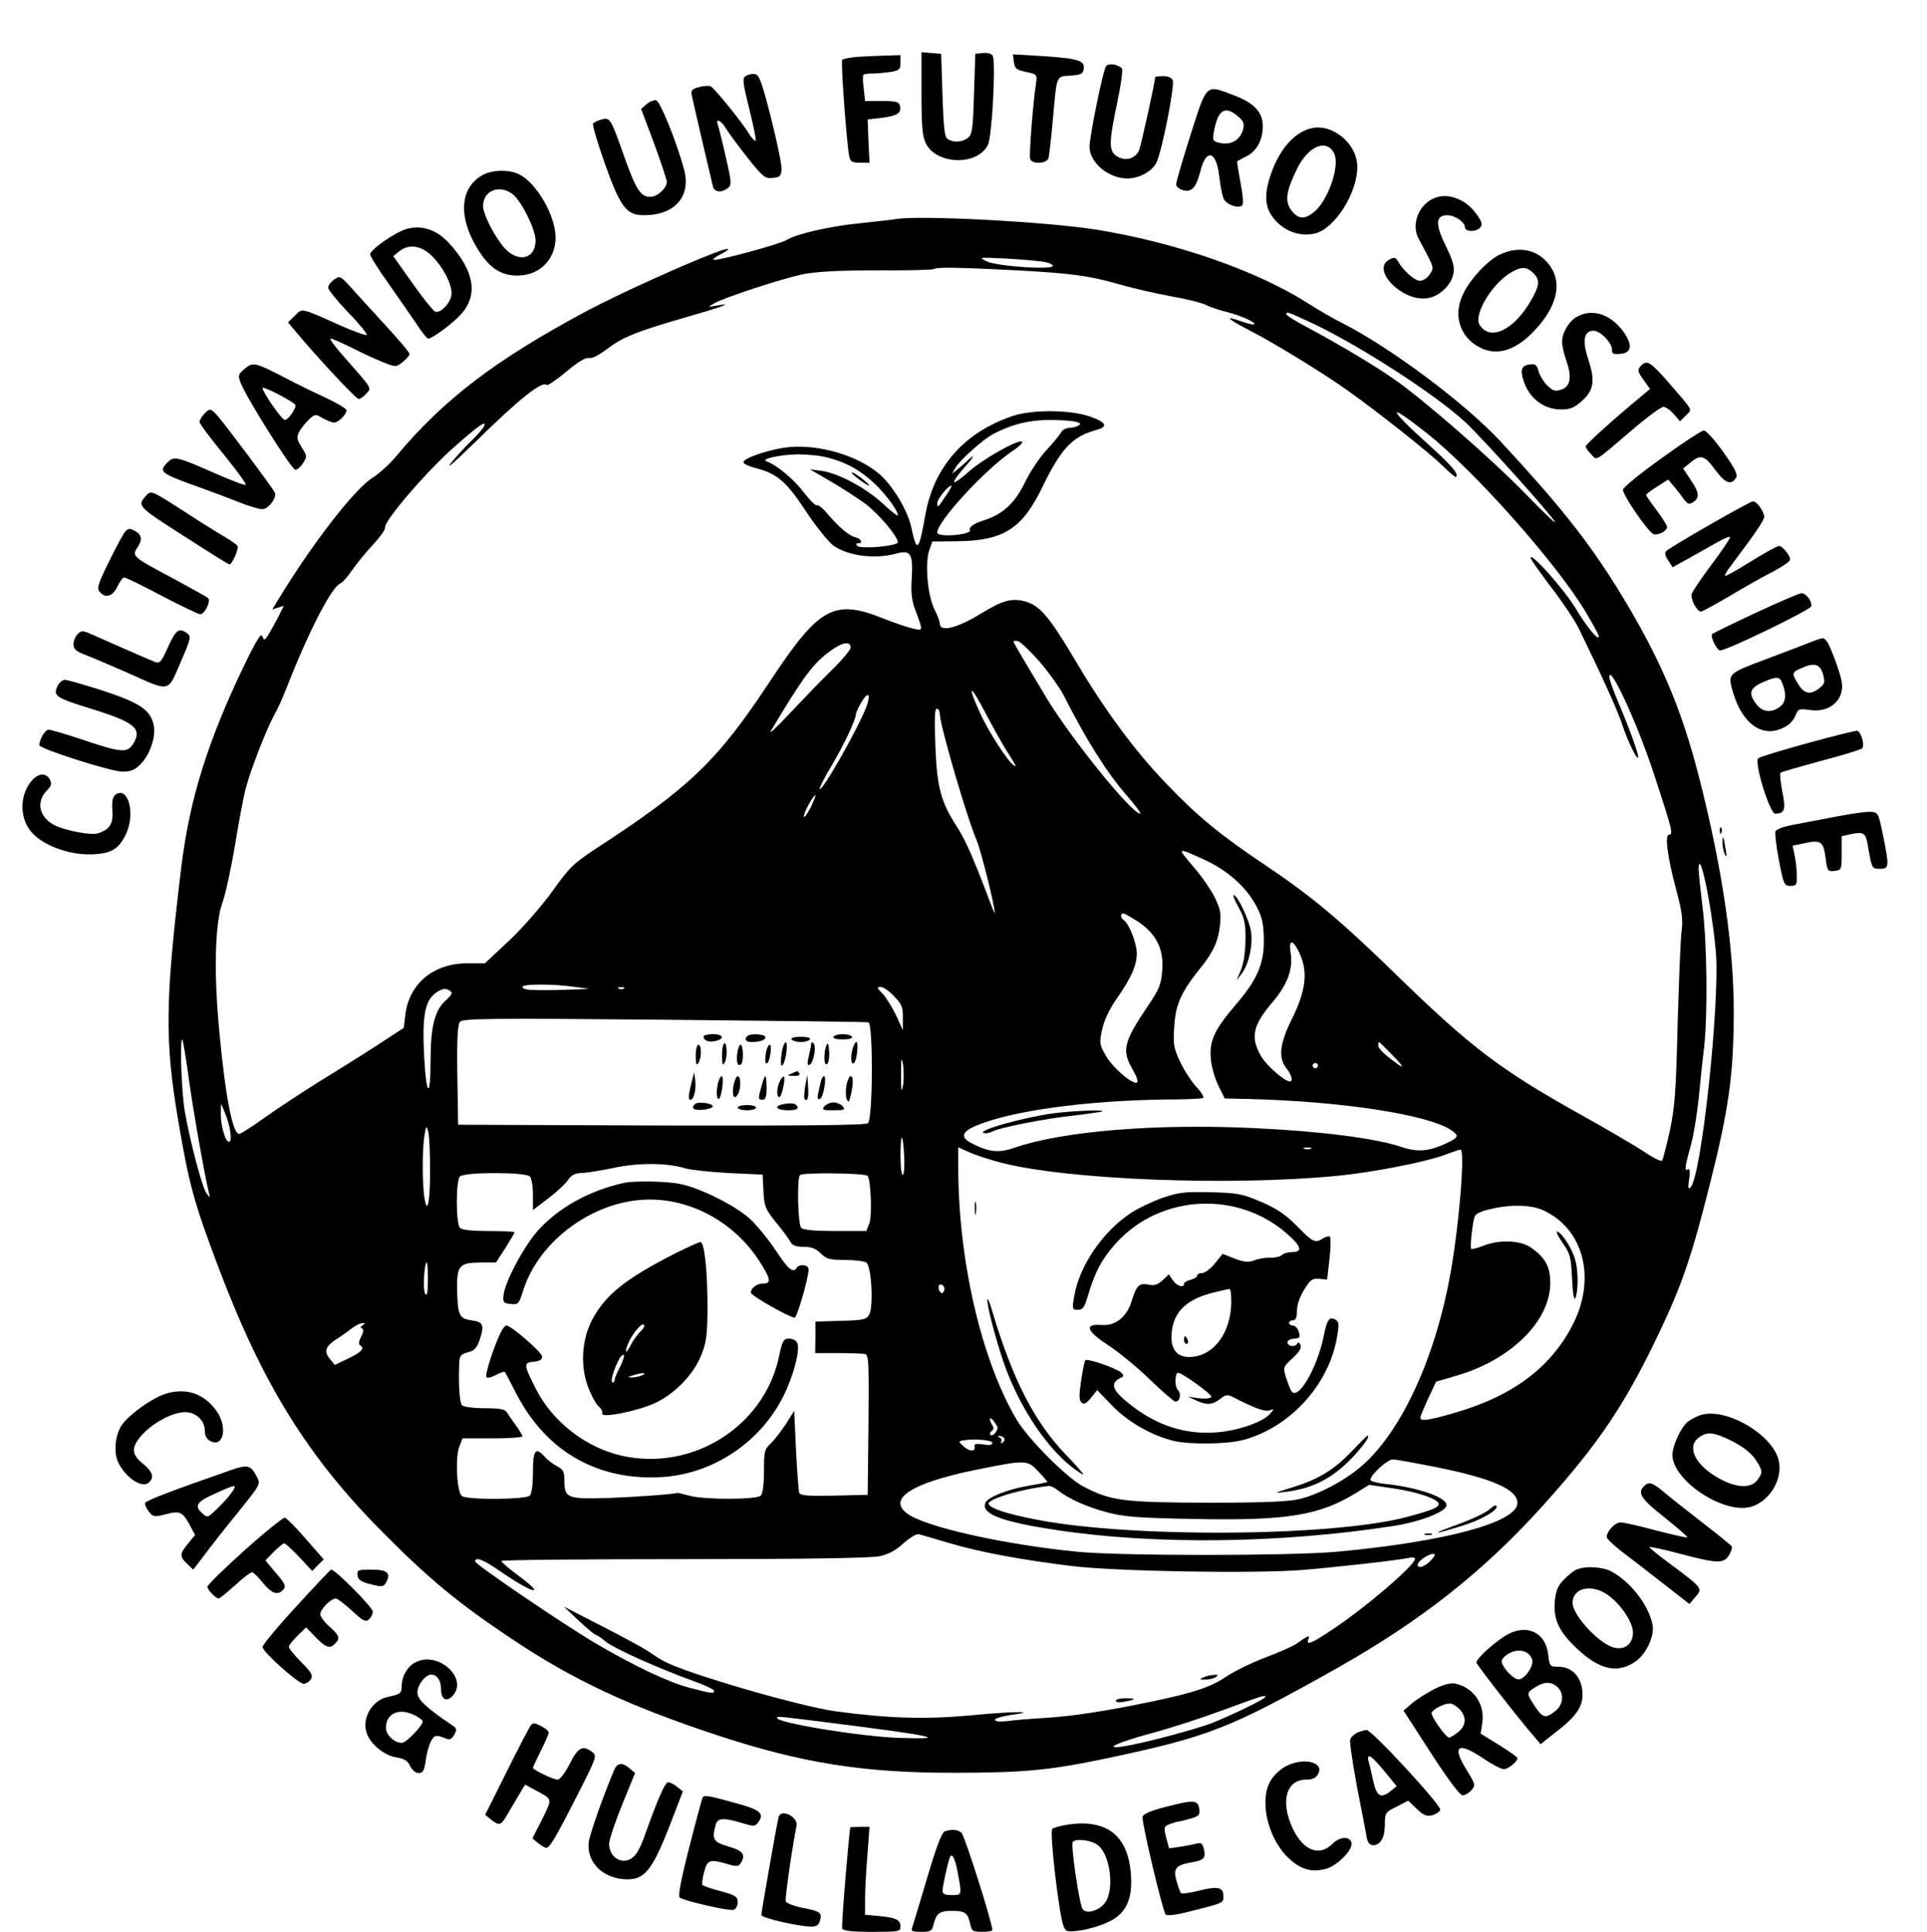 <?xml version="1.0" standalone="no"?>
<!DOCTYPE svg PUBLIC "-//W3C//DTD SVG 20010904//EN"
 "http://www.w3.org/TR/2001/REC-SVG-20010904/DTD/svg10.dtd">
<svg version="1.0" xmlns="http://www.w3.org/2000/svg"
 width="734pt" height="736pt" viewBox="0 0 734 736"
 preserveAspectRatio="xMidYMid meet">

<g transform="translate(0,736) scale(0.1,-0.1)"
fill="#000000" stroke="none">
<path d="M3510 7005 c0 -122 3 -164 16 -190 39 -83 197 -88 237 -7 16 31 31
319 18 340 -5 8 -21 12 -37 10 l-29 -3 -5 -153 c-4 -137 -7 -155 -24 -168 -23
-16 -54 -18 -76 -4 -12 7 -16 42 -20 167 l-5 158 -37 3 -38 3 0 -156z"/>
<path d="M3260 7143 c-25 -3 -48 -7 -52 -11 -6 -7 17 -321 27 -369 4 -19 12
-23 41 -23 l36 0 -4 82 -3 83 54 6 c59 8 75 18 69 45 -3 16 -13 19 -68 19
l-65 0 -5 48 c-4 26 -4 50 -1 52 2 3 18 5 35 5 17 0 48 3 69 6 33 6 37 10 37
35 l0 29 -62 -2 c-35 -1 -83 -3 -108 -5z"/>
<path d="M3862 7124 c3 -25 9 -30 46 -38 43 -9 43 -10 38 -45 -12 -82 -27
-274 -22 -287 8 -21 64 -18 70 4 2 9 10 73 16 142 16 179 12 168 68 172 40 3
47 6 50 25 5 32 -20 40 -152 49 l-118 7 4 -29z"/>
<path d="M4213 7108 c-11 -13 -63 -268 -63 -307 0 -60 71 -120 143 -121 45 0
94 26 111 59 21 39 71 293 63 315 -4 10 -18 16 -37 16 -16 0 -30 -2 -30 -4 0
-17 -53 -257 -61 -278 -14 -33 -53 -44 -85 -23 -31 20 -31 51 2 206 14 67 22
125 17 129 -17 16 -50 20 -60 8z"/>
<path d="M2840 7070 c-13 -8 -11 -24 14 -125 16 -63 27 -118 24 -121 -3 -3
-16 11 -28 31 -28 45 -128 168 -143 176 -7 3 -27 2 -45 -3 -26 -7 -31 -13 -27
-31 13 -60 77 -334 81 -349 6 -21 33 -23 56 -5 15 11 15 21 -7 117 -13 58 -27
113 -30 123 -12 30 12 19 32 -15 11 -18 48 -68 82 -111 57 -71 65 -78 94 -75
28 3 32 7 34 33 1 17 -17 104 -40 195 -36 141 -45 165 -62 168 -11 1 -27 -2
-35 -8z"/>
<path d="M4535 6847 c-30 -95 -55 -180 -55 -189 0 -9 12 -19 27 -23 33 -8 49
10 65 72 22 89 61 79 72 -18 4 -34 11 -71 16 -84 9 -24 57 -42 72 -27 5 5 2
42 -7 87 -8 43 -14 79 -12 81 1 1 17 9 34 18 40 20 63 62 63 116 0 53 -34 89
-113 118 -105 40 -99 46 -162 -151z m180 70 c22 -18 25 -28 20 -50 -10 -39
-46 -61 -86 -52 -29 6 -31 10 -26 39 15 87 42 106 92 63z"/>
<path d="M2463 6963 l-21 -18 49 -130 c26 -71 48 -138 49 -147 0 -25 -36 -58
-63 -58 -37 0 -55 29 -98 150 -53 150 -55 153 -87 145 -15 -4 -30 -11 -33 -16
-3 -6 17 -73 44 -150 60 -169 83 -199 150 -199 119 0 181 73 152 177 -30 109
-91 258 -106 261 -9 1 -25 -5 -36 -15z"/>
<path d="M4989 6870 c-68 -20 -124 -91 -155 -195 -21 -73 -12 -119 30 -161 39
-39 91 -55 143 -44 76 17 163 153 163 254 0 91 -99 170 -181 146z m92 -93 c25
-46 -22 -182 -77 -226 -36 -28 -58 -26 -84 6 -27 35 -22 73 20 159 42 87 112
117 141 61z"/>
<path d="M1833 6690 c-87 -53 -87 -172 -1 -298 39 -57 81 -82 139 -82 91 0
155 73 144 164 -10 84 -76 190 -136 221 -40 21 -108 19 -146 -5z m120 -70 c34
-27 87 -134 87 -176 0 -72 -68 -87 -120 -27 -36 41 -80 127 -80 158 0 59 63
84 113 45z"/>
<path d="M5463 6605 c-60 -25 -89 -101 -59 -155 62 -116 59 -108 42 -135 -9
-14 -26 -25 -37 -25 -20 0 -64 39 -84 74 -9 16 -14 17 -33 7 -72 -38 51 -163
146 -147 45 7 90 50 98 93 5 26 -1 49 -30 108 -40 82 -38 115 7 115 28 0 67
-26 67 -46 0 -18 44 -19 59 0 8 10 6 21 -12 46 -40 60 -111 88 -164 65z"/>
<path d="M3410 6525 c-8 -2 -67 -8 -130 -15 -121 -12 -246 -41 -283 -64 -22
-15 -247 -76 -276 -76 -9 0 -2 7 14 16 57 29 50 35 -15 10 -125 -48 -362 -156
-478 -217 -351 -187 -553 -340 -737 -562 -22 -26 -61 -62 -87 -78 -70 -45
-229 -251 -358 -463 l-23 -38 22 7 22 7 -22 -44 c-12 -23 -29 -54 -37 -67 -15
-22 -16 -22 -23 -5 -4 14 -22 -14 -68 -109 -140 -291 -209 -511 -241 -775 -61
-506 -63 -657 -11 -962 40 -238 60 -311 148 -545 172 -458 345 -737 638 -1030
174 -175 285 -266 483 -398 234 -157 446 -256 781 -367 324 -107 558 -144 901
-144 267 0 366 9 585 55 391 83 467 113 875 342 324 183 561 370 788 622 213
237 313 386 443 660 84 177 121 283 188 548 74 291 94 425 95 662 1 251 -42
548 -130 895 -70 277 -155 473 -316 733 -113 181 -220 315 -443 556 -136 146
-419 357 -602 450 -34 17 -93 51 -130 75 -194 124 -503 232 -807 281 -195 31
-680 56 -766 40z m563 -162 c20 -3 37 -10 37 -16 0 -16 -210 -2 -251 17 -33
16 -31 16 71 11 58 -3 122 -9 143 -12z m-98 -33 c212 -12 272 -20 395 -55 47
-14 133 -33 191 -44 58 -10 119 -25 135 -34 16 -8 51 -19 78 -26 52 -13 111
-39 103 -47 -2 -2 -23 3 -47 11 -70 25 -57 11 32 -35 85 -43 284 -165 373
-229 114 -81 311 -237 357 -283 28 -27 52 -48 54 -45 12 11 -16 43 -109 127
-155 140 -155 161 0 38 181 -144 491 -493 602 -678 28 -47 51 -89 51 -94 0
-20 -44 32 -90 109 -45 73 -170 213 -170 190 0 -6 36 -56 79 -113 43 -56 90
-126 104 -155 96 -197 147 -311 166 -367 22 -67 60 -144 61 -124 0 15 -31 102
-74 204 -20 47 -36 92 -36 100 -1 57 106 -174 170 -369 71 -216 74 -231 57
-231 -17 0 -5 -90 30 -219 20 -75 24 -106 18 -150 -4 -31 -10 -191 -15 -356
-6 -255 -11 -316 -30 -405 -13 -58 -26 -108 -29 -112 -4 -4 -36 12 -71 36 -36
23 -144 87 -240 140 -306 171 -418 256 -702 533 -216 210 -321 298 -503 420
-164 110 -253 182 -371 306 -120 124 -236 281 -350 474 -98 165 -134 207 -190
222 -50 13 -85 4 -163 -44 -94 -58 -161 -75 -161 -41 0 7 -9 32 -21 55 -26 54
-36 173 -20 223 l12 35 96 1 c175 2 246 47 323 205 70 146 115 194 203 218 50
13 43 30 -24 53 -74 25 -215 26 -289 2 -187 -62 -304 -195 -336 -381 -24 -137
-32 -143 -53 -43 -14 64 -72 161 -124 204 -80 68 -222 110 -337 101 -72 -6
-183 -43 -178 -59 2 -6 24 -16 49 -22 79 -21 114 -50 189 -164 39 -59 87 -118
105 -131 58 -40 159 -52 239 -30 55 15 64 0 59 -93 -4 -53 0 -86 12 -118 32
-86 32 -83 -6 -75 -19 4 -73 22 -120 41 -183 72 -240 40 -425 -240 -202 -306
-306 -406 -664 -639 -85 -56 -102 -72 -167 -164 -41 -56 -113 -139 -164 -187
l-92 -86 -67 0 c-129 0 -222 -78 -236 -196 l-6 -50 -104 -68 c-57 -37 -158
-100 -225 -141 -66 -42 -158 -102 -204 -135 -46 -33 -88 -60 -94 -60 -25 0
-53 145 -76 395 -21 220 -16 409 12 485 11 30 33 129 48 219 15 91 33 188 41
217 18 70 80 228 108 279 13 22 33 67 46 100 83 214 173 389 206 402 8 3 29
26 46 52 18 25 53 69 79 96 26 28 47 57 46 66 -3 25 150 204 252 296 103 92
140 118 123 86 -6 -10 -27 -34 -47 -53 -20 -19 -55 -57 -78 -85 -22 -27 16 5
84 72 178 175 265 244 282 226 3 -3 37 20 74 51 44 37 74 55 86 52 11 -3 39
11 70 35 61 46 112 66 302 121 139 40 183 56 115 44 -35 -7 -35 -7 -10 8 37
22 254 93 337 111 52 10 134 15 284 15 117 -1 214 2 217 5 8 8 105 6 317 -5z
m1099 -190 c178 -79 488 -278 607 -388 63 -58 329 -354 342 -381 4 -9 -45 39
-110 105 -132 137 -402 371 -508 443 -86 59 -214 134 -322 192 -46 24 -83 47
-83 52 0 10 2 10 74 -23z m-876 -387 c18 -4 20 -8 10 -14 -7 -5 -23 -9 -35 -9
-12 0 -27 -8 -32 -18 -5 -10 -30 -40 -56 -68 -25 -27 -62 -82 -81 -122 -38
-78 -83 -120 -152 -143 -43 -13 -64 -28 -57 -39 3 -4 -9 -10 -26 -14 -49 -9
-99 -7 -99 5 0 42 178 236 284 309 28 18 45 35 38 38 -19 6 -150 -68 -203
-116 -27 -24 -52 -42 -55 -39 -3 3 16 30 42 59 37 40 40 54 4 18 -3 -3 -16
-14 -29 -25 l-24 -20 11 21 c15 28 107 111 146 131 72 37 132 52 211 53 44 0
91 -3 103 -7z m-943 -137 c72 -19 123 -48 178 -100 45 -44 87 -101 87 -120 0
-4 -26 16 -58 46 -66 60 -166 114 -232 124 l-45 6 79 -46 c43 -25 103 -64 133
-86 52 -40 122 -123 123 -146 0 -14 -141 -27 -154 -14 -7 7 -6 10 2 10 21 0
13 18 -12 24 -24 6 -60 37 -109 94 -15 18 -32 30 -36 27 -5 -2 -27 20 -50 50
-37 49 -103 104 -141 117 -26 9 50 26 120 27 36 0 88 -5 115 -13z m449 -143
c-32 -48 -34 -50 -34 -29 0 15 42 66 54 66 3 0 -6 -17 -20 -37z m356 -634 c36
-42 76 -99 90 -125 90 -178 167 -299 243 -386 33 -38 55 -68 50 -68 -32 0
-260 282 -355 438 -56 93 -122 204 -127 215 -2 5 5 7 15 5 10 -2 47 -37 84
-79z m-720 54 c0 -9 -33 -48 -73 -87 -40 -39 -112 -114 -161 -166 -48 -52 -80
-81 -70 -65 127 212 160 256 228 306 44 32 76 38 76 12z m591 -388 c41 -65 43
-69 31 -61 -23 14 -99 132 -130 202 -50 110 -37 110 21 -1 29 -55 64 -118 78
-140z m-531 162 c-34 -87 -168 -323 -178 -313 -2 3 18 43 45 88 48 81 93 176
93 197 0 5 10 27 22 47 25 42 36 30 18 -19z m280 -29 c1 -43 103 -394 140
-479 17 -41 71 -257 69 -278 0 -3 -13 28 -28 69 -53 140 -86 215 -116 260 -61
95 -76 149 -82 306 -4 105 -3 144 5 144 7 0 12 -10 12 -22z m-492 -354 c-13
-25 -24 -40 -26 -35 -3 10 35 81 44 81 2 0 -6 -21 -18 -46z m1499 -199 c91
-42 162 -106 200 -180 21 -40 26 -65 27 -125 1 -92 -25 -153 -109 -250 -79
-93 -99 -135 -93 -203 2 -29 15 -76 29 -103 l24 -49 90 -2 c358 -9 681 -59
772 -118 31 -21 29 -28 -12 -48 -71 -34 -114 -38 -179 -16 -95 32 -302 59
-556 71 -376 18 -730 -11 -914 -74 -62 -22 -99 -18 -168 18 -40 21 -34 42 17
64 134 58 422 97 725 101 74 0 139 3 143 6 4 3 -7 22 -26 42 -19 21 -47 64
-62 96 -25 54 -27 67 -22 137 5 83 28 132 102 223 47 59 66 101 72 161 5 45 1
62 -21 107 -15 29 -49 79 -77 111 -68 80 -69 79 38 31z m1922 -153 c11 -61 23
-152 27 -201 15 -200 -56 -857 -97 -895 -9 -8 -10 -1 -5 32 4 29 3 41 -4 37
-15 -9 -12 11 9 87 11 36 24 117 31 180 6 62 15 151 21 198 14 127 11 399 -6
535 -8 65 -15 131 -15 145 1 50 19 -4 39 -118z m-2173 -84 c69 -47 97 -104 91
-184 -4 -54 -11 -72 -55 -137 -93 -138 -100 -169 -57 -243 14 -24 21 -45 16
-48 -16 -10 -95 58 -120 104 -23 40 -24 48 -13 97 7 35 27 77 54 116 57 81 78
129 78 175 0 38 -30 114 -49 126 -13 9 -15 26 -2 26 5 0 30 -15 57 -32z m616
-124 c30 -69 22 -138 -30 -244 -48 -96 -54 -150 -22 -190 20 -25 26 -50 13
-50 -20 0 -87 59 -109 95 -42 73 -33 118 44 208 56 66 78 126 68 187 -9 55 10
52 36 -6z m-2762 -124 l55 -7 -57 -3 c-61 -2 -131 -3 -173 -1 -14 1 -25 6 -25
11 0 12 118 12 200 0z m-495 -54 c-40 -38 -55 -100 -55 -229 0 -143 -16 -136
-24 11 -9 167 2 224 51 254 20 12 31 13 44 5 15 -9 13 -14 -16 -41z m682 48
c-3 -3 -12 -4 -19 -1 -8 3 -5 6 6 6 11 1 17 -2 13 -5z m1029 -30 c29 -30 34
-42 33 -82 l0 -47 -25 55 c-14 30 -37 67 -51 83 -23 23 -24 27 -9 27 10 0 34
-16 52 -36z m-98 -99 c18 -6 17 -368 -2 -384 -10 -8 -224 -10 -787 -9 l-774 3
-3 189 c-2 136 1 192 10 203 10 13 114 14 777 8 421 -4 772 -8 779 -10z
m-2588 -221 c18 -128 60 -365 76 -429 5 -19 4 -19 -9 -2 -16 20 -61 189 -83
312 -13 74 -20 284 -9 274 2 -3 14 -72 25 -155z m4585 95 c52 -54 46 -56 -17
-6 -21 16 -38 35 -38 43 0 8 1 14 3 14 1 0 25 -23 52 -51z m-1866 -117 c-5
-28 -7 -16 -7 43 0 66 2 72 8 37 3 -24 3 -60 -1 -80z m1581 78 c0 -5 -4 -10
-10 -10 -5 0 -10 5 -10 10 0 6 5 10 10 10 6 0 10 -4 10 -10z m-4143 -252 c4
-24 2 -38 -5 -38 -14 0 -32 64 -31 110 l1 35 15 -35 c8 -19 18 -52 20 -72z
m761 -138 c1 -126 -10 -183 -21 -115 -9 52 -9 189 0 240 6 36 7 38 14 15 4
-14 7 -77 7 -140z m1806 46 c2 -36 0 -69 -5 -72 -5 -3 -9 29 -9 72 0 93 9 93
14 0z m371 -26 c254 -65 868 -89 1275 -50 138 13 340 53 413 80 28 11 55 20
60 20 18 0 -4 -279 -38 -470 -57 -321 -186 -602 -337 -734 -63 -55 -163 -109
-238 -127 -41 -10 -133 -14 -350 -14 -322 1 -369 7 -474 62 -64 34 -210 181
-254 255 -134 227 -221 604 -222 955 l0 82 45 -20 c24 -11 78 -28 120 -39z
m1178 53 c-7 -2 -19 -2 -25 0 -7 3 -2 5 12 5 14 0 19 -2 13 -5z m-2383 -74
c19 -6 94 -14 165 -18 l130 -6 3 -63 c3 -58 7 -68 47 -118 24 -29 49 -63 55
-74 8 -15 21 -20 51 -20 29 0 47 -7 65 -25 22 -22 34 -25 92 -25 37 0 74 -5
82 -10 19 -12 28 -167 11 -198 -10 -19 -22 -22 -108 -24 l-97 -3 0 -60 -1 -60
85 0 c47 0 93 -2 103 -3 16 -2 17 -20 15 -269 l-3 -268 -128 -3 c-100 -2 -129
0 -133 11 -2 7 -8 81 -12 163 l-7 149 -32 -51 c-18 -27 -44 -61 -58 -74 -23
-21 -25 -31 -25 -105 0 -50 -5 -86 -12 -93 -16 -16 -219 -16 -273 0 -22 6 -43
11 -46 10 -28 -6 -156 -15 -261 -19 -155 -5 -168 0 -168 62 0 38 -4 46 -28 59
-15 8 -36 23 -46 35 -36 40 -46 28 -46 -57 0 -47 -5 -83 -12 -90 -15 -15 -235
-17 -258 -2 -20 12 -27 149 -10 190 l12 30 114 0 c63 0 114 4 114 8 0 4 -12
24 -26 43 -14 19 -29 41 -34 49 -6 11 -28 15 -84 15 -42 0 -80 5 -86 11 -9 9
-14 76 -11 156 1 33 5 38 33 46 25 6 34 16 45 47 19 57 14 69 -32 75 -46 6
-52 20 -54 122 -1 86 10 98 89 98 l59 0 36 55 c19 31 35 58 35 60 0 3 -44 5
-98 5 -63 0 -102 4 -110 12 -16 16 -16 180 0 196 17 17 249 17 266 0 7 -7 12
-38 12 -70 l0 -58 59 45 c32 24 66 56 75 70 12 18 26 25 49 26 17 0 73 9 122
19 95 21 208 20 275 -1z m695 -29 c13 -20 17 -155 6 -182 l-11 -28 -118 0
c-78 0 -122 4 -130 12 -13 13 -17 189 -5 201 11 11 251 8 258 -3z m2603 -147
c129 -79 165 -251 87 -411 -83 -169 -231 -281 -459 -346 -93 -27 -126 -32
-126 -17 0 5 14 38 30 73 l30 64 78 23 c207 60 357 208 357 353 0 63 -19 97
-75 136 -40 27 -120 30 -180 6 -23 -9 -43 -14 -46 -12 -6 7 6 113 15 127 13
20 114 41 179 37 48 -3 75 -11 110 -33z m-4278 -250 c-1 -51 -3 -64 -11 -51
-9 16 -3 118 7 118 2 0 4 -30 4 -67z m1965 -43 c-6 -9 -9 -9 -16 1 -10 17 0
34 13 21 6 -6 7 -16 3 -22z m-2214 -129 c-8 -6 -9 -10 -2 -12 7 -3 6 -13 -3
-31 -9 -16 -11 -30 -5 -33 19 -12 8 -25 -43 -50 l-53 -25 -18 22 c-24 29 -18
48 23 75 19 12 46 31 60 42 14 11 32 20 40 20 12 1 13 -1 1 -8z m2419 -390
c-1 -15 -20 -35 -27 -28 -4 5 -2 11 4 15 8 5 9 13 3 22 -15 24 -11 37 5 16 8
-11 15 -22 15 -25z m25 -40 c3 -5 0 -13 -6 -17 -7 -4 -9 -3 -5 4 3 5 0 13 -6
15 -9 4 -10 6 -1 6 6 1 14 -3 18 -8z m-45 -18 c0 -8 -12 -10 -35 -6 -26 4 -35
2 -33 -7 5 -21 -17 -22 -41 -1 -20 17 -20 20 -5 23 42 8 114 2 114 -9z m1693
-93 c213 -43 307 -85 307 -136 0 -74 -276 -148 -690 -186 -181 -16 -818 -16
-985 0 -278 27 -577 94 -647 144 -81 57 13 118 258 168 193 39 198 39 240 -7
19 -20 34 -38 34 -39 0 -1 -32 -8 -71 -14 -81 -14 -157 -44 -166 -66 -16 -42
62 -72 277 -104 374 -56 848 -50 1275 16 105 16 205 55 205 80 0 29 -106 66
-227 80 -35 3 -63 11 -63 16 0 19 65 78 85 78 11 0 87 -14 168 -30z m-1442
-89 c42 -32 108 -62 187 -83 65 -17 116 -21 333 -25 350 -7 474 13 614 99 l50
31 89 -13 c92 -13 176 -41 176 -60 0 -13 -26 -24 -120 -49 -282 -76 -1063 -81
-1419 -9 -107 21 -165 40 -175 57 -11 18 121 58 230 70 6 0 22 -7 35 -18z
m-411 -201 c115 -34 267 -62 460 -86 170 -21 703 -30 885 -15 141 12 361 37
403 46 12 3 22 1 22 -4 0 -24 -195 -191 -319 -272 -78 -52 -97 -59 -87 -33 6
16 0 14 -45 -18 -15 -10 -69 -34 -120 -53 -52 -20 -117 -52 -146 -71 -60 -41
-121 -62 -288 -97 -173 -36 -296 -55 -405 -62 -52 -3 -116 -8 -142 -12 -30 -3
-48 -2 -48 5 0 5 26 13 58 18 114 15 18 15 -149 -1 -172 -16 -314 -12 -514 15
-131 17 -558 141 -650 188 -16 8 -43 25 -60 37 -16 12 -97 56 -179 98 l-148
76 58 -55 c32 -30 62 -54 66 -54 3 0 20 -11 35 -24 31 -26 205 -104 336 -151
42 -15 77 -32 77 -36 0 -12 -6 -12 -94 11 -82 22 -209 82 -362 172 -120 71
-454 298 -454 309 0 19 32 7 92 -35 125 -87 186 -103 74 -20 -36 27 -66 52
-66 57 0 4 313 7 695 7 456 0 711 4 744 11 35 7 63 22 93 50 24 21 50 37 58
34 8 -2 62 -18 120 -35z m1830 -65 c-24 -25 -50 -33 -50 -16 0 13 41 41 59 41
10 0 8 -7 -9 -25z m-630 -520 c0 -7 -125 -68 -200 -98 -65 -26 -271 -80 -344
-91 -78 -11 -18 16 107 50 69 18 192 58 273 88 153 56 164 60 164 51z m-1685
-95 c423 -53 492 -68 290 -61 -146 5 -465 57 -465 76 0 7 -1 7 175 -15z"/>
<path d="M3270 5535 c19 -14 36 -25 39 -25 10 1 -53 50 -63 50 -6 0 5 -11 24
-25z"/>
<path d="M4718 3903 c22 -41 27 -60 26 -123 0 -47 -7 -90 -17 -115 l-17 -40
19 25 c28 35 44 111 36 162 -7 44 -52 138 -66 138 -4 0 4 -21 19 -47z"/>
<path d="M4016 3119 c-119 -16 -297 -66 -269 -76 7 -2 20 0 30 5 29 16 200 50
313 62 58 7 107 14 109 16 7 7 -111 2 -183 -7z"/>
<path d="M2680 3411 c0 -16 20 -23 46 -17 36 9 29 26 -11 26 -19 0 -35 -4 -35
-9z"/>
<path d="M2847 3413 c-14 -13 -6 -23 17 -23 33 0 57 10 50 21 -6 10 -57 12
-67 2z"/>
<path d="M3175 3410 c-4 -6 10 -10 35 -10 25 0 39 4 35 10 -3 6 -19 10 -35 10
-16 0 -32 -4 -35 -10z"/>
<path d="M3015 3400 c3 -5 19 -10 35 -10 16 0 32 5 35 10 4 6 -10 10 -35 10
-25 0 -39 -4 -35 -10z"/>
<path d="M2758 3384 c-5 -4 -8 -26 -8 -48 1 -33 3 -38 11 -23 11 19 8 83 -3
71z"/>
<path d="M2987 3383 c-10 -18 -17 -83 -9 -83 5 0 12 19 16 41 6 40 3 59 -7 42z"/>
<path d="M3090 3385 c0 -6 -4 -27 -9 -48 -7 -27 -6 -37 2 -34 15 5 28 70 16
82 -6 5 -9 5 -9 0z"/>
<path d="M3148 3377 c-12 -29 -10 -83 3 -70 6 6 9 28 7 49 -2 29 -5 34 -10 21z"/>
<path d="M3245 3354 c-6 -33 -1 -54 9 -43 10 10 17 79 8 79 -5 0 -13 -16 -17
-36z"/>
<path d="M2650 3338 c0 -32 3 -39 10 -28 13 20 13 70 0 70 -5 0 -10 -19 -10
-42z"/>
<path d="M2808 3344 c-4 -34 3 -50 16 -37 9 10 7 73 -3 73 -5 0 -11 -16 -13
-36z"/>
<path d="M2917 3348 c-4 -31 -2 -46 7 -37 10 11 17 69 8 69 -5 0 -12 -15 -15
-32z"/>
<path d="M3015 3270 c-18 -8 -17 -9 8 -9 16 -1 26 3 22 9 -3 6 -7 10 -8 9 -1
0 -11 -4 -22 -9z"/>
<path d="M2637 3248 c-15 -61 -17 -78 -7 -78 13 0 23 41 18 76 l-4 29 -7 -27z"/>
<path d="M2736 3238 c-9 -34 -7 -70 3 -64 10 7 20 86 10 86 -4 0 -9 -10 -13
-22z"/>
<path d="M2794 3225 c-7 -39 2 -58 16 -35 13 20 13 70 0 70 -5 0 -12 -16 -16
-35z"/>
<path d="M2901 3223 c-14 -49 -14 -53 4 -53 11 0 15 12 15 45 0 25 -2 45 -5
45 -2 0 -9 -17 -14 -37z"/>
<path d="M2971 3242 c-13 -25 -14 -62 -2 -62 8 0 24 71 17 78 -3 2 -9 -5 -15
-16z"/>
<path d="M3067 3221 c-4 -24 -5 -46 -2 -49 11 -11 16 8 13 49 l-3 44 -8 -44z"/>
<path d="M3125 3233 c-4 -16 -8 -36 -10 -46 -2 -11 1 -17 8 -14 13 4 28 87 15
87 -4 0 -10 -12 -13 -27z"/>
<path d="M3224 3225 c-3 -19 -3 -43 1 -52 7 -15 9 -13 15 12 11 45 11 75 0 75
-5 0 -12 -16 -16 -35z"/>
<path d="M2647 3154 c-16 -17 -5 -25 31 -22 20 2 37 8 37 13 0 12 -57 19 -68
9z"/>
<path d="M2983 3153 c-38 -7 -26 -23 18 -23 28 0 39 4 37 13 -5 13 -22 17 -55
10z"/>
<path d="M3140 3145 c-11 -13 -6 -15 35 -15 41 0 46 2 35 15 -7 8 -23 15 -35
15 -12 0 -28 -7 -35 -15z"/>
<path d="M2810 3140 c0 -5 16 -10 35 -10 19 0 35 5 35 10 0 6 -16 10 -35 10
-19 0 -35 -4 -35 -10z"/>
<path d="M4427 2796 c-37 -13 -89 -38 -116 -55 -108 -70 -199 -201 -219 -318
-9 -51 -8 -53 14 -53 19 0 25 9 39 57 26 88 54 140 108 199 168 184 462 199
650 33 54 -47 60 -69 19 -69 -15 0 -33 -5 -40 -12 -6 -6 -26 -10 -44 -10 -18
1 -45 -3 -61 -10 -22 -8 -37 -7 -74 7 l-46 18 -30 -37 c-16 -20 -38 -36 -48
-36 -10 0 -19 -4 -19 -10 0 -5 -11 -12 -25 -16 -14 -3 -25 -10 -25 -15 0 -17
-28 -9 -43 14 l-15 22 -24 -23 c-19 -17 -32 -21 -54 -16 -35 7 -45 -3 -64 -64
-19 -61 -62 -94 -114 -90 -67 5 -59 -22 25 -77 40 -26 112 -85 159 -131 48
-46 92 -84 97 -84 18 0 24 31 9 45 -12 12 -11 65 1 65 16 0 132 -84 127 -92
-4 -6 -25 -8 -48 -5 l-41 6 30 -14 c41 -19 63 -18 92 5 23 18 28 18 52 6 78
-40 120 -56 137 -49 18 6 18 6 1 -14 -27 -31 -123 -64 -203 -70 -117 -9 -223
24 -324 102 -77 60 -86 86 -35 109 6 3 3 11 -6 18 -21 17 -127 53 -135 46 -3
-3 -10 -38 -16 -78 -8 -54 -8 -74 1 -83 10 -9 18 -5 36 17 l24 30 58 -60 c60
-62 153 -115 236 -134 61 -14 204 -12 262 4 177 47 325 208 357 388 9 49 8 62
-3 69 -25 15 -34 4 -47 -61 -24 -121 -98 -248 -123 -210 -5 8 -14 32 -21 53
-11 38 -11 39 25 72 25 23 35 39 31 50 -5 12 -9 13 -14 4 -5 -6 -15 -9 -25 -6
-21 9 -10 27 16 27 10 0 19 4 19 9 0 21 -13 41 -26 41 -8 0 -14 5 -14 10 0 6
7 10 15 10 11 0 15 11 15 36 0 23 11 54 28 81 23 38 31 43 57 41 l30 -3 9 78
c5 43 5 81 2 85 -4 3 -16 1 -26 -6 -31 -19 -38 -16 -99 46 -44 45 -77 67 -137
93 -72 31 -89 34 -194 37 -101 2 -123 -1 -183 -22z m263 -393 c0 -122 -69
-213 -161 -213 -48 0 -72 33 -66 93 7 80 58 128 161 153 28 7 54 13 59 13 4 1
7 -20 7 -46z"/>
<path d="M4510 2255 c0 -8 4 -15 10 -15 5 0 7 7 4 15 -4 8 -8 15 -10 15 -2 0
-4 -7 -4 -15z"/>
<path d="M3713 2755 c0 -22 2 -30 4 -17 2 12 2 30 0 40 -3 9 -5 -1 -4 -23z"/>
<path d="M3761 2409 c-2 -30 46 -204 78 -283 59 -147 150 -280 240 -352 24
-19 45 -33 47 -31 2 1 -29 37 -69 78 -118 124 -200 285 -276 539 -10 36 -20
58 -20 49z"/>
<path d="M5149 1831 c-69 -72 -129 -108 -228 -138 -70 -22 -72 -23 -26 -17
110 13 189 56 269 145 38 43 56 70 44 69 -2 0 -28 -27 -59 -59z"/>
<path d="M2375 2853 c-131 -29 -247 -94 -326 -181 -54 -61 -127 -198 -131
-247 -3 -27 0 -30 28 -33 28 -3 31 0 47 52 61 193 274 346 482 346 164 0 324
-90 417 -234 44 -68 47 -86 15 -86 -24 0 -47 -17 -47 -35 0 -11 148 -95 167
-95 9 0 53 152 53 184 0 18 -35 22 -45 6 -14 -22 -33 -6 -80 66 -28 42 -72 96
-99 121 -57 51 -187 116 -264 132 -52 11 -177 13 -217 4z"/>
<path d="M2574 2586 c-194 -99 -270 -160 -321 -259 -37 -74 -43 -172 -13 -251
12 -32 30 -65 40 -74 10 -8 16 -20 14 -27 -8 -20 141 10 206 42 74 36 143 109
171 180 20 49 23 77 24 178 0 146 -12 256 -28 253 -7 -1 -48 -20 -93 -42z
m-133 -297 c-11 -11 -28 -33 -36 -49 -19 -37 -28 -39 -15 -5 14 38 52 85 62
79 5 -4 0 -15 -11 -25z m-79 -136 c-11 -21 -20 -42 -20 -46 -1 -16 -12 -20
-12 -5 0 18 24 79 36 91 16 16 14 -3 -4 -40z m83 -33 c-11 -5 -29 -8 -40 -8
-16 0 -15 2 5 8 34 11 60 11 35 0z"/>
<path d="M1907 2283 c-27 -55 -61 -162 -54 -170 5 -4 21 0 37 9 16 9 31 14 34
10 2 -4 22 -42 44 -84 114 -220 313 -332 559 -315 193 14 371 134 458 310 38
77 63 173 52 200 -4 10 -17 17 -31 17 -22 0 -26 -7 -40 -74 -59 -263 -330
-432 -598 -372 -137 31 -264 130 -327 255 -47 93 -47 99 -9 103 23 2 33 8 33
20 0 15 -118 118 -136 118 -5 0 -15 -12 -22 -27z"/>
<path d="M5951 2626 c30 -42 33 -54 37 -138 3 -60 8 -86 13 -73 11 29 11 104
-1 146 -12 42 -49 100 -68 107 -7 2 2 -17 19 -42z"/>
<path d="M5674 1610 c-11 -11 -62 -36 -114 -55 -113 -41 -110 -45 6 -9 77 23
147 64 133 78 -3 3 -14 -4 -25 -14z"/>
<path d="M5428 1513 c6 -2 18 -2 25 0 6 3 1 5 -13 5 -14 0 -19 -2 -12 -5z"/>
<path d="M4585 970 c-18 -8 -18 -9 5 -9 14 0 32 4 40 9 12 8 12 10 -5 9 -11 0
-29 -4 -40 -9z"/>
<path d="M4250 880 c0 -5 14 -7 33 -3 45 8 47 13 4 13 -20 0 -37 -4 -37 -10z"/>
<path d="M1550 6488 c-44 -12 -140 -79 -140 -97 0 -7 31 -57 69 -110 37 -53
85 -122 106 -153 21 -32 41 -58 46 -58 16 0 98 61 127 95 64 73 48 164 -47
268 -46 51 -104 71 -161 55z m95 -103 c43 -43 75 -104 75 -143 0 -32 -41 -78
-63 -69 -7 3 -46 51 -86 108 l-73 103 22 18 c37 30 84 23 125 -17z"/>
<path d="M5715 6391 c-46 -20 -113 -92 -141 -149 -40 -80 -15 -164 59 -204 68
-37 142 -14 216 67 78 84 100 169 61 233 -42 68 -117 89 -195 53z m125 -71
c27 -27 25 -46 -9 -106 -65 -112 -155 -155 -195 -92 -24 38 45 155 118 199 40
24 61 24 86 -1z"/>
<path d="M1273 6295 c-13 -9 -23 -23 -23 -31 0 -8 34 -50 76 -94 43 -44 74
-83 71 -86 -3 -3 -45 12 -94 33 -160 72 -151 70 -180 40 l-26 -25 24 -29 c92
-110 235 -263 245 -263 6 0 19 9 29 20 21 23 24 17 -78 133 -38 42 -64 77 -58
77 7 0 43 -16 81 -35 39 -20 92 -44 119 -55 49 -19 50 -19 75 1 14 11 26 25
26 30 0 6 -42 56 -94 112 -51 56 -111 121 -132 145 -38 41 -40 42 -61 27z"/>
<path d="M6008 6154 c-31 -16 -58 -61 -58 -97 0 -13 7 -44 16 -70 22 -64 16
-99 -18 -111 -23 -8 -32 -6 -53 14 -14 13 -29 38 -34 54 -6 25 -13 30 -31 28
-32 -3 -40 -18 -29 -55 20 -72 77 -117 146 -117 33 0 50 7 77 31 47 41 53 78
26 159 -24 72 -17 110 20 110 26 0 70 -46 70 -72 0 -16 6 -19 33 -16 41 4 46
31 15 78 -48 71 -120 97 -180 64z"/>
<path d="M932 5955 c-25 -21 -26 -26 -15 -54 20 -54 194 -331 208 -331 7 0 20
11 29 25 16 25 16 28 -5 61 -19 31 -20 39 -9 59 7 14 24 34 37 47 23 21 25 21
52 5 16 -9 36 -17 43 -17 17 0 48 31 48 47 0 6 -37 28 -82 49 -46 21 -111 53
-145 71 -122 63 -129 65 -161 38z m192 -136 c9 -8 -24 -58 -39 -59 -11 0 -85
106 -85 122 0 8 102 -43 124 -63z"/>
<path d="M6252 5968 c-17 -17 -15 -24 11 -59 l22 -31 -30 -25 c-117 -97 -215
-186 -215 -194 0 -5 9 -18 21 -30 24 -24 8 -33 157 94 56 48 109 87 118 87 8
0 26 -12 39 -27 l24 -28 22 22 c26 25 33 12 -70 131 -64 73 -78 81 -99 60z"/>
<path d="M777 5782 c-10 -10 -17 -24 -17 -30 0 -6 41 -61 91 -122 50 -61 88
-114 85 -117 -3 -3 -54 16 -113 42 -149 66 -160 68 -184 44 -36 -36 -30 -42
119 -95 53 -19 125 -46 159 -60 34 -13 71 -24 82 -24 23 0 56 43 48 63 -6 15
-189 260 -220 295 -25 27 -29 27 -50 4z"/>
<path d="M6330 5615 c-80 -57 -146 -111 -148 -120 -4 -17 95 -161 116 -170 17
-6 52 12 52 27 0 6 -18 35 -40 64 -22 29 -40 56 -40 58 0 3 19 18 42 32 l42
27 22 -26 c12 -14 29 -36 38 -49 13 -18 20 -21 34 -12 27 17 25 36 -7 84 l-30
45 27 22 c40 33 54 29 96 -28 38 -51 60 -59 79 -29 7 12 -5 36 -49 98 -32 45
-65 82 -74 82 -8 0 -80 -47 -160 -105z"/>
<path d="M556 5471 c-34 -38 -33 -40 144 -153 136 -87 169 -108 175 -108 9 0
36 61 30 70 -3 5 -27 22 -53 37 -26 15 -90 55 -142 89 -135 87 -134 87 -154
65z"/>
<path d="M6511 5360 c-84 -48 -158 -93 -164 -99 -7 -7 -5 -18 7 -36 l17 -26
62 34 c34 19 83 47 110 62 26 15 47 23 47 18 0 -5 -31 -51 -70 -103 -38 -51
-72 -101 -76 -112 -6 -19 19 -68 35 -68 5 0 54 27 109 59 55 33 122 71 148 84
27 14 58 32 68 40 19 14 19 16 3 41 -10 14 -23 26 -31 26 -7 0 -55 -27 -107
-59 -52 -33 -96 -57 -98 -55 -2 2 4 14 13 26 9 13 44 59 76 103 33 44 60 87
60 95 0 21 -28 60 -43 60 -7 -1 -81 -41 -166 -90z"/>
<path d="M478 5336 c-7 -7 -35 -58 -62 -114 -42 -85 -48 -103 -37 -116 22 -27
50 -19 68 19 9 19 21 35 26 35 6 0 70 -31 143 -70 73 -38 139 -70 147 -70 17
0 41 50 30 61 -5 5 -65 38 -133 75 -155 82 -159 85 -136 119 20 30 16 49 -13
64 -15 8 -23 8 -33 -3z"/>
<path d="M6685 5024 c-88 -41 -161 -77 -163 -79 -9 -8 16 -60 29 -63 19 -4
349 156 349 169 0 22 -21 49 -38 49 -9 0 -89 -35 -177 -76z"/>
<path d="M296 4944 c-9 -8 -16 -26 -16 -39 0 -19 10 -27 53 -43 28 -11 99 -42
157 -67 160 -72 148 -74 198 42 39 90 41 99 25 110 -31 23 -43 14 -73 -52 -27
-60 -31 -64 -52 -56 -13 5 -66 28 -118 51 -52 23 -109 48 -127 56 -28 12 -34
12 -47 -2z"/>
<path d="M6885 4909 c-27 -11 -99 -38 -160 -61 -141 -53 -143 -55 -127 -115
37 -137 123 -193 210 -137 13 8 27 26 32 40 9 23 13 25 54 19 78 -12 136 42
120 114 -9 41 -44 134 -56 148 -13 16 -10 16 -73 -8z m59 -118 c8 -30 7 -36
-13 -52 -34 -28 -59 -23 -81 14 -26 42 -26 46 13 62 48 22 70 15 81 -24z
m-154 -37 c16 -41 12 -72 -12 -88 -33 -23 -64 -19 -87 10 -32 41 -27 62 22 84
57 25 66 24 77 -6z"/>
<path d="M218 4744 c-16 -35 -4 -43 125 -83 172 -53 201 -77 163 -137 -22 -33
-46 -31 -186 16 -65 22 -126 40 -135 40 -13 0 -35 -36 -35 -59 0 -14 274 -101
317 -101 30 0 47 7 66 26 37 36 61 105 53 148 -11 60 -50 87 -192 134 -72 23
-138 42 -147 42 -10 0 -23 -12 -29 -26z"/>
<path d="M6886 4529 c-99 -27 -184 -53 -189 -58 -16 -16 44 -211 65 -211 36 1
41 15 27 84 -7 36 -10 68 -7 72 4 3 73 23 154 45 81 21 152 43 157 48 11 11
-4 64 -19 67 -5 1 -90 -20 -188 -47z"/>
<path d="M123 4388 c-51 -56 -50 -152 3 -205 45 -45 131 -77 209 -78 87 0 118
18 147 82 33 76 6 176 -40 147 -13 -9 -16 -23 -14 -61 4 -52 -10 -74 -56 -88
-26 -8 -125 11 -164 31 -60 31 -72 90 -28 134 16 16 18 25 10 40 -14 26 -42
25 -67 -2z"/>
<path d="M7000 4250 c-52 -10 -126 -24 -163 -31 -39 -7 -71 -18 -74 -26 -3 -7
3 -57 13 -111 18 -92 20 -97 44 -97 23 0 25 4 24 40 0 22 -4 56 -8 76 l-8 37
48 10 c60 13 70 6 78 -59 6 -47 8 -50 34 -47 26 3 27 5 27 67 l0 65 35 8 c48
10 56 5 64 -39 16 -94 16 -93 47 -93 35 0 36 8 11 130 -17 83 -18 85 -47 87
-17 1 -73 -7 -125 -17z"/>
<path d="M6551 4194 c0 -11 3 -14 6 -6 3 7 2 16 -1 19 -3 4 -6 -2 -5 -13z"/>
<path d="M6561 4149 c0 -13 4 -33 9 -44 7 -14 8 -8 3 20 -7 46 -13 59 -12 24z"/>
<path d="M625 2048 c-51 -18 -135 -79 -161 -117 -26 -39 -32 -106 -13 -144 30
-59 89 -97 115 -76 23 19 16 42 -21 72 -23 18 -35 36 -35 52 0 55 121 145 196
145 40 0 74 -32 74 -70 0 -19 7 -33 21 -40 49 -27 67 50 26 111 -48 71 -121
95 -202 67z"/>
<path d="M6475 1968 c-16 -6 -39 -18 -49 -27 -24 -21 -55 -89 -56 -122 -1 -98
193 -228 298 -200 70 19 122 102 108 173 -19 101 -205 210 -301 176z m124 -99
c39 -20 70 -44 86 -67 30 -44 31 -53 7 -83 -25 -30 -78 -28 -143 8 -92 50
-127 122 -77 157 32 23 57 20 127 -15z"/>
<path d="M879 1759 c-233 -81 -323 -116 -326 -125 -2 -6 4 -21 14 -33 17 -21
21 -21 65 -10 53 15 64 9 93 -45 l18 -34 -26 -32 c-33 -39 -34 -50 -4 -78 l23
-22 40 52 c21 29 75 98 120 153 101 126 98 119 80 153 -21 40 -34 43 -97 21z
m3 -86 c-11 -16 -36 -43 -56 -62 -35 -34 -36 -34 -56 -16 -31 28 -21 44 50 75
81 37 86 37 62 3z"/>
<path d="M6262 1698 c-26 -26 -11 -49 78 -119 50 -40 89 -74 87 -76 -3 -2 -56
10 -118 26 -63 17 -124 31 -136 31 -21 0 -53 -33 -53 -56 0 -6 26 -31 57 -55
32 -24 103 -79 158 -122 l100 -78 23 27 c28 32 27 34 -90 121 -49 36 -87 67
-85 69 2 2 55 -9 118 -26 141 -37 164 -38 185 -5 8 13 13 29 10 34 -4 5 -55
47 -114 92 -59 46 -125 98 -146 116 -43 36 -56 39 -74 21z"/>
<path d="M932 1454 c-78 -70 -142 -133 -142 -139 0 -12 32 -45 43 -45 4 0 32
23 62 50 30 28 59 50 65 50 5 0 24 -18 41 -40 34 -42 58 -50 79 -25 10 12 5
23 -29 62 l-40 48 31 32 c18 18 36 33 41 33 4 0 30 -24 57 -52 l49 -53 22 22
22 22 -68 78 c-37 43 -73 79 -80 81 -6 1 -75 -54 -153 -124z"/>
<path d="M6005 1380 c-11 -4 -33 -22 -49 -39 -23 -24 -30 -42 -34 -84 -5 -68
17 -115 86 -179 86 -81 155 -95 223 -47 41 29 73 99 63 142 -16 74 -83 160
-156 200 -34 18 -99 22 -133 7z m117 -95 c49 -33 98 -105 98 -144 0 -52 -43
-76 -93 -50 -61 33 -137 122 -137 162 0 57 70 74 132 32z"/>
<path d="M1128 1239 c-71 -77 -128 -146 -128 -154 0 -18 136 -140 157 -140 9
0 21 8 27 17 9 15 3 26 -37 66 -26 26 -47 52 -47 58 0 5 15 24 33 42 l33 32
30 -31 c42 -45 60 -52 78 -33 23 22 20 32 -19 67 -19 17 -35 38 -35 47 0 19
40 60 59 60 6 0 34 -21 61 -46 42 -39 52 -45 65 -34 8 7 15 20 15 30 0 16
-143 161 -159 160 -3 -1 -63 -64 -133 -141z"/>
<path d="M1362 1358 c2 -17 14 -25 51 -34 44 -11 48 -10 58 8 19 35 4 48 -56
48 -52 0 -56 -2 -53 -22z"/>
<path d="M5746 1135 c-47 -25 -127 -97 -122 -110 5 -13 166 -220 218 -279 l26
-31 58 46 c83 63 107 102 101 159 -6 55 -42 90 -91 90 -32 0 -34 2 -39 47 -9
81 -77 116 -151 78z m90 -98 c7 -22 -24 -70 -49 -75 -19 -4 -66 45 -67 69 0 9
14 23 32 32 37 18 74 6 84 -26z m96 -104 c27 -24 23 -68 -8 -92 -37 -29 -48
-27 -78 19 -32 49 -32 51 2 72 34 22 61 22 84 1z"/>
<path d="M1581 1026 c-30 -16 -50 -52 -51 -89 0 -28 -3 -31 -53 -42 -57 -12
-97 -75 -82 -132 10 -42 65 -90 113 -98 32 -5 45 -13 54 -33 8 -16 21 -27 33
-27 16 0 21 9 26 45 3 25 12 58 19 73 14 28 21 29 62 12 11 -4 20 0 28 16 11
19 10 24 -6 35 -101 68 -134 99 -134 126 0 29 30 68 53 68 22 0 37 -23 37 -56
0 -38 21 -50 44 -25 62 68 -58 174 -143 127z m-1 -201 c17 -9 30 -19 30 -23 0
-17 -63 -82 -79 -82 -29 0 -61 30 -61 57 0 56 51 78 110 48z"/>
<path d="M5465 926 c-27 -14 -66 -38 -85 -54 l-34 -29 104 -161 c63 -98 111
-162 121 -162 9 0 24 9 33 19 17 19 17 22 -19 80 -56 91 -31 107 66 41 32 -22
67 -40 77 -40 17 0 52 28 52 42 0 4 -32 26 -70 50 l-70 43 6 41 c11 72 -34
136 -104 150 -17 3 -44 -4 -77 -20z m95 -78 c27 -30 25 -62 -6 -87 -15 -12
-30 -21 -34 -21 -13 0 -71 83 -67 95 5 13 47 35 69 35 10 0 26 -10 38 -22z"/>
<path d="M2022 787 c-5 -6 -47 -86 -92 -177 l-82 -164 22 -18 c30 -24 37 -23
58 11 9 16 29 50 44 75 l28 47 37 -20 c69 -37 68 -31 28 -112 l-37 -73 22 -18
c12 -10 26 -18 31 -18 13 0 38 43 122 208 70 138 71 143 53 157 -37 28 -54 18
-86 -45 -17 -34 -37 -60 -46 -60 -16 0 -94 37 -94 45 0 3 14 32 30 65 17 33
30 64 30 69 0 6 -13 17 -29 25 -23 12 -31 13 -39 3z"/>
<path d="M5172 760 c-12 -5 -25 -17 -29 -26 -3 -9 9 -91 26 -182 18 -92 35
-179 37 -194 4 -18 12 -28 24 -28 28 0 45 29 45 79 0 44 2 47 45 68 l44 23 32
-31 c26 -25 38 -30 59 -25 14 4 28 13 31 21 6 15 -262 306 -281 304 -5 0 -20
-4 -33 -9z m103 -150 l45 -55 -21 -17 c-38 -32 -55 -23 -68 35 -6 28 -14 63
-18 76 -9 36 11 23 62 -39z"/>
<path d="M4900 632 c-19 -9 -45 -32 -57 -51 -48 -71 -18 -217 61 -296 48 -47
90 -60 146 -45 43 11 103 72 98 98 -5 27 -43 26 -72 -2 -50 -51 -112 -27 -152
58 -48 102 -25 186 51 186 25 0 37 6 46 22 24 44 -54 64 -121 30z"/>
<path d="M2340 618 c-40 -94 -92 -240 -97 -274 -11 -79 55 -144 148 -144 65 0
95 39 158 200 l52 135 -21 17 c-12 10 -28 18 -35 18 -12 0 -41 -67 -91 -208
-10 -29 -26 -62 -37 -72 -37 -41 -97 -12 -97 46 1 16 23 83 50 149 l49 120
-21 18 c-27 23 -46 22 -58 -5z"/>
<path d="M2677 513 c-3 -4 -26 -91 -52 -192 -34 -134 -43 -186 -35 -191 23
-14 190 -52 205 -46 8 3 15 16 15 29 0 21 -8 26 -65 42 -36 9 -67 20 -70 24
-2 4 1 26 7 49 12 47 23 50 90 30 33 -10 41 -9 49 3 21 33 10 48 -46 64 -58
17 -64 27 -49 83 7 26 29 28 99 7 46 -14 51 -14 63 2 24 33 9 47 -73 70 -114
32 -132 35 -138 26z"/>
<path d="M4440 476 c-58 -15 -86 -27 -88 -38 -4 -20 77 -360 88 -372 5 -5 38
-2 77 8 147 37 143 35 143 62 0 34 -20 39 -93 21 -34 -9 -65 -13 -69 -9 -3 4
-11 25 -17 47 -13 47 -2 60 60 70 45 8 53 17 44 52 -5 20 -10 24 -28 19 -12
-3 -40 -9 -63 -12 l-41 -6 -11 41 c-10 40 -9 43 15 52 13 5 27 9 31 9 4 0 24
5 45 11 33 9 38 14 35 37 -4 35 -21 36 -128 8z"/>
<path d="M2966 438 c-6 -20 -66 -362 -66 -374 0 -11 143 -44 191 -44 19 0 28
6 32 22 9 31 3 36 -64 49 -34 7 -63 18 -66 25 -4 10 26 216 41 287 8 34 -58
68 -68 35z"/>
<path d="M4071 409 c-29 -4 -58 -12 -63 -17 -11 -11 26 -328 43 -370 9 -22 13
-23 62 -17 28 4 76 17 105 31 69 30 96 85 90 178 -9 150 -89 216 -237 195z
m111 -79 c44 -34 62 -153 33 -210 -18 -35 -73 -56 -91 -34 -12 15 -46 243 -38
256 10 15 72 8 96 -12z"/>
<path d="M3239 398 c-5 -17 -35 -376 -31 -385 3 -9 35 -13 113 -13 101 0 109
1 109 19 0 27 -16 35 -80 41 l-55 5 0 60 c0 33 4 108 9 168 l8 107 -36 0 c-20
0 -36 -1 -37 -2z"/>
<path d="M3599 383 c-11 -3 -32 -57 -67 -176 -28 -95 -54 -180 -57 -189 -6
-15 -1 -18 34 -18 36 0 41 3 47 28 10 42 23 52 68 52 52 0 62 -7 71 -48 6 -29
10 -32 46 -32 21 0 39 3 39 6 0 29 -106 362 -118 372 -16 12 -33 14 -63 5z
m49 -157 c16 -87 17 -86 -23 -86 -25 0 -35 4 -35 16 0 14 16 90 26 122 8 28
21 8 32 -52z"/>
</g>
</svg>

